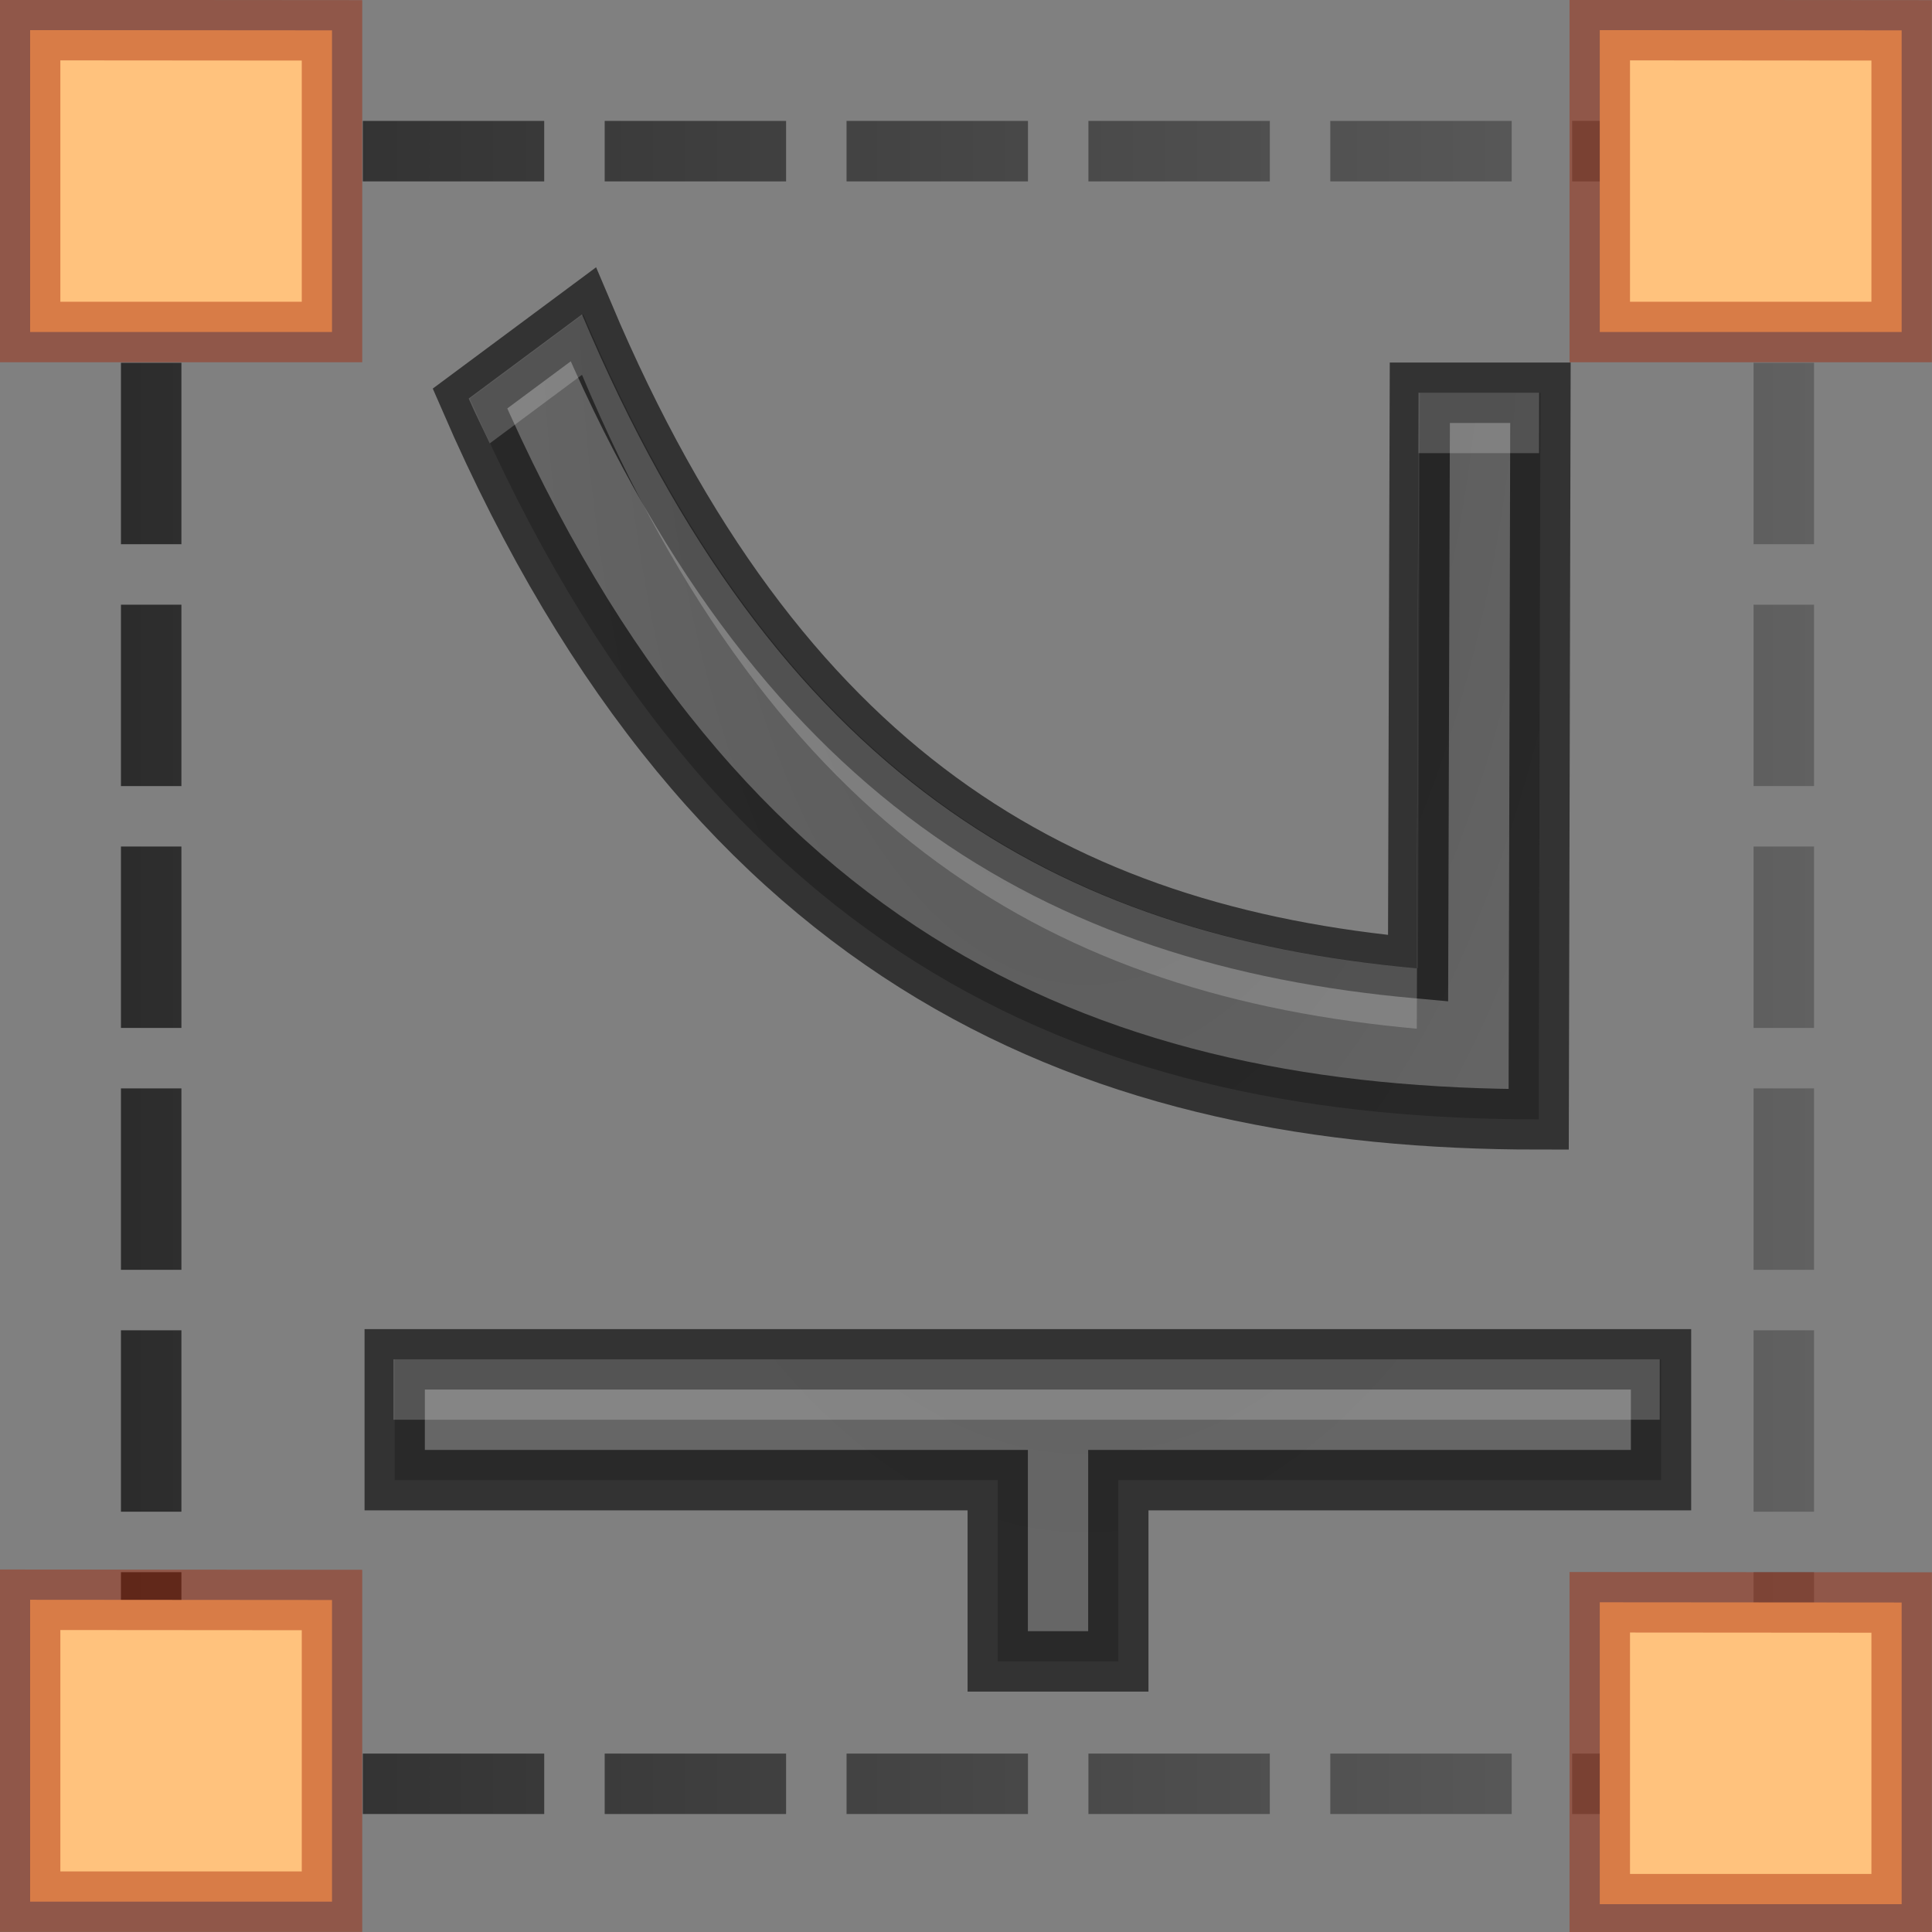 <svg height="32" viewBox="0 0 8.467 8.467" width="32" xmlns="http://www.w3.org/2000/svg" xmlns:xlink="http://www.w3.org/1999/xlink"><rect x="0" y="0" width="8.467" height="8.467" fill="#808080" stroke="none"/><radialGradient id="a" cx="15.62" cy="11.257" fx="15.62" fy="11.257" gradientTransform="matrix(.012 1.711 -3.534 -0 43.601 -11.726)" gradientUnits="userSpaceOnUse" r="6.225" xlink:href="#c"/><radialGradient id="b" cx="10.903" cy="14.503" gradientTransform="matrix(-1.206 .08 -.109 -2.336 24.196 45.251)" gradientUnits="userSpaceOnUse" r="6.225" xlink:href="#c"/><radialGradient id="c" cx="10.903" cy="14.503" gradientTransform="matrix(-1.206 .08 -.109 -2.336 24.196 45.251)" gradientUnits="userSpaceOnUse" r="6.225"><stop offset="0" stop-color="#555"/><stop offset="1" stop-color="#666"/></radialGradient><linearGradient id="d" gradientUnits="userSpaceOnUse" x1="2" x2="30" y1="16" y2="16"><stop offset="0" stop-color="#1f1f1f"/><stop offset="1" stop-color="#5c5c5c"/></linearGradient><g transform="translate(0 -288.533)"><path d="m5 2c-1.662 0-3 1.338-3 3h1c0-1.108.892-2 2-2zm1 0v1h3v-1zm4 0v1h3v-1zm4 0v1h3v-1zm4 0v1h3v-1zm4 0v1h3v-1zm4 0v1h1c1.108 0 2 .892 2 2h1c0-1.662-1.338-3-3-3zm-24 4v3h1v-3zm27 0v3h1v-3zm-27 4v3h1v-3zm27 0v3h1v-3zm-27 4v3h1v-3zm27 0v3h1v-3zm-27 4v3h1v-3zm27 0v3h1v-3zm-27 4v3h1v-3zm27 0v3h1v-3zm-27 4v1c0 1.662 1.338 3 3 3v-1c-1.108 0-2-.892-2-2v-1zm27 0v1c0 1.108-.892 2-2 2h-1v1h1c1.662 0 3-1.338 3-3v-1zm-23 3v1h3v-1zm4 0v1h3v-1zm4 0v1h3v-1zm4 0v1h3v-1zm4 0v1h3v-1z" fill="url(#d)" opacity=".867" transform="matrix(.265 0 0 .265 0 288.533)"/><path id="e" d="m7.011 288.665 1.323.001 0 1.322h-1.323z" fill="#ffc27d" stroke="#a62100" stroke-opacity=".43" stroke-width=".265"/><use id="f" height="100%" transform="translate(0 6.89)" width="100%" xlink:href="#e"/><use id="g" height="100%" transform="translate(-6.879 -.011)" width="100%" xlink:href="#f"/><use height="100%" transform="translate(0 -6.879)" width="100%" xlink:href="#g"/></g><g fill="url(#b)" stroke="#000" stroke-opacity=".6" stroke-width=".75" transform="matrix(0 .375 -.332 0 11.47 -.486)"><path d="m22.5 5.5v21h2v-10h3v-2h-3v-9zm-16 2v2l9.527.029c-.538 5.974-3.201 10.619-10.824 13.844l1.393 1.879c9.426-4.095 11.932-10.459 11.932-17.723z" fill="url(#a)" stroke="#000" stroke-opacity=".6" stroke-width="1" transform="matrix(.706 0 0 .796 1.297 8.244)"/><path d="m9.627 5.203-1.879 1.393c.113.259.234.493.35.742l1.529-1.135c3.225 7.623 7.87 10.287 13.844 10.824l.029-9.527h1.998l.002-1h-2l-.029 9.527c-5.974-.538-10.619-3.201-13.844-10.824zm-3.127 17.297v1h21v-1z" fill="#fff" opacity=".2" stroke="none" transform="matrix(0 -.796 .706 0 1.297 34.529)"/></g></svg>